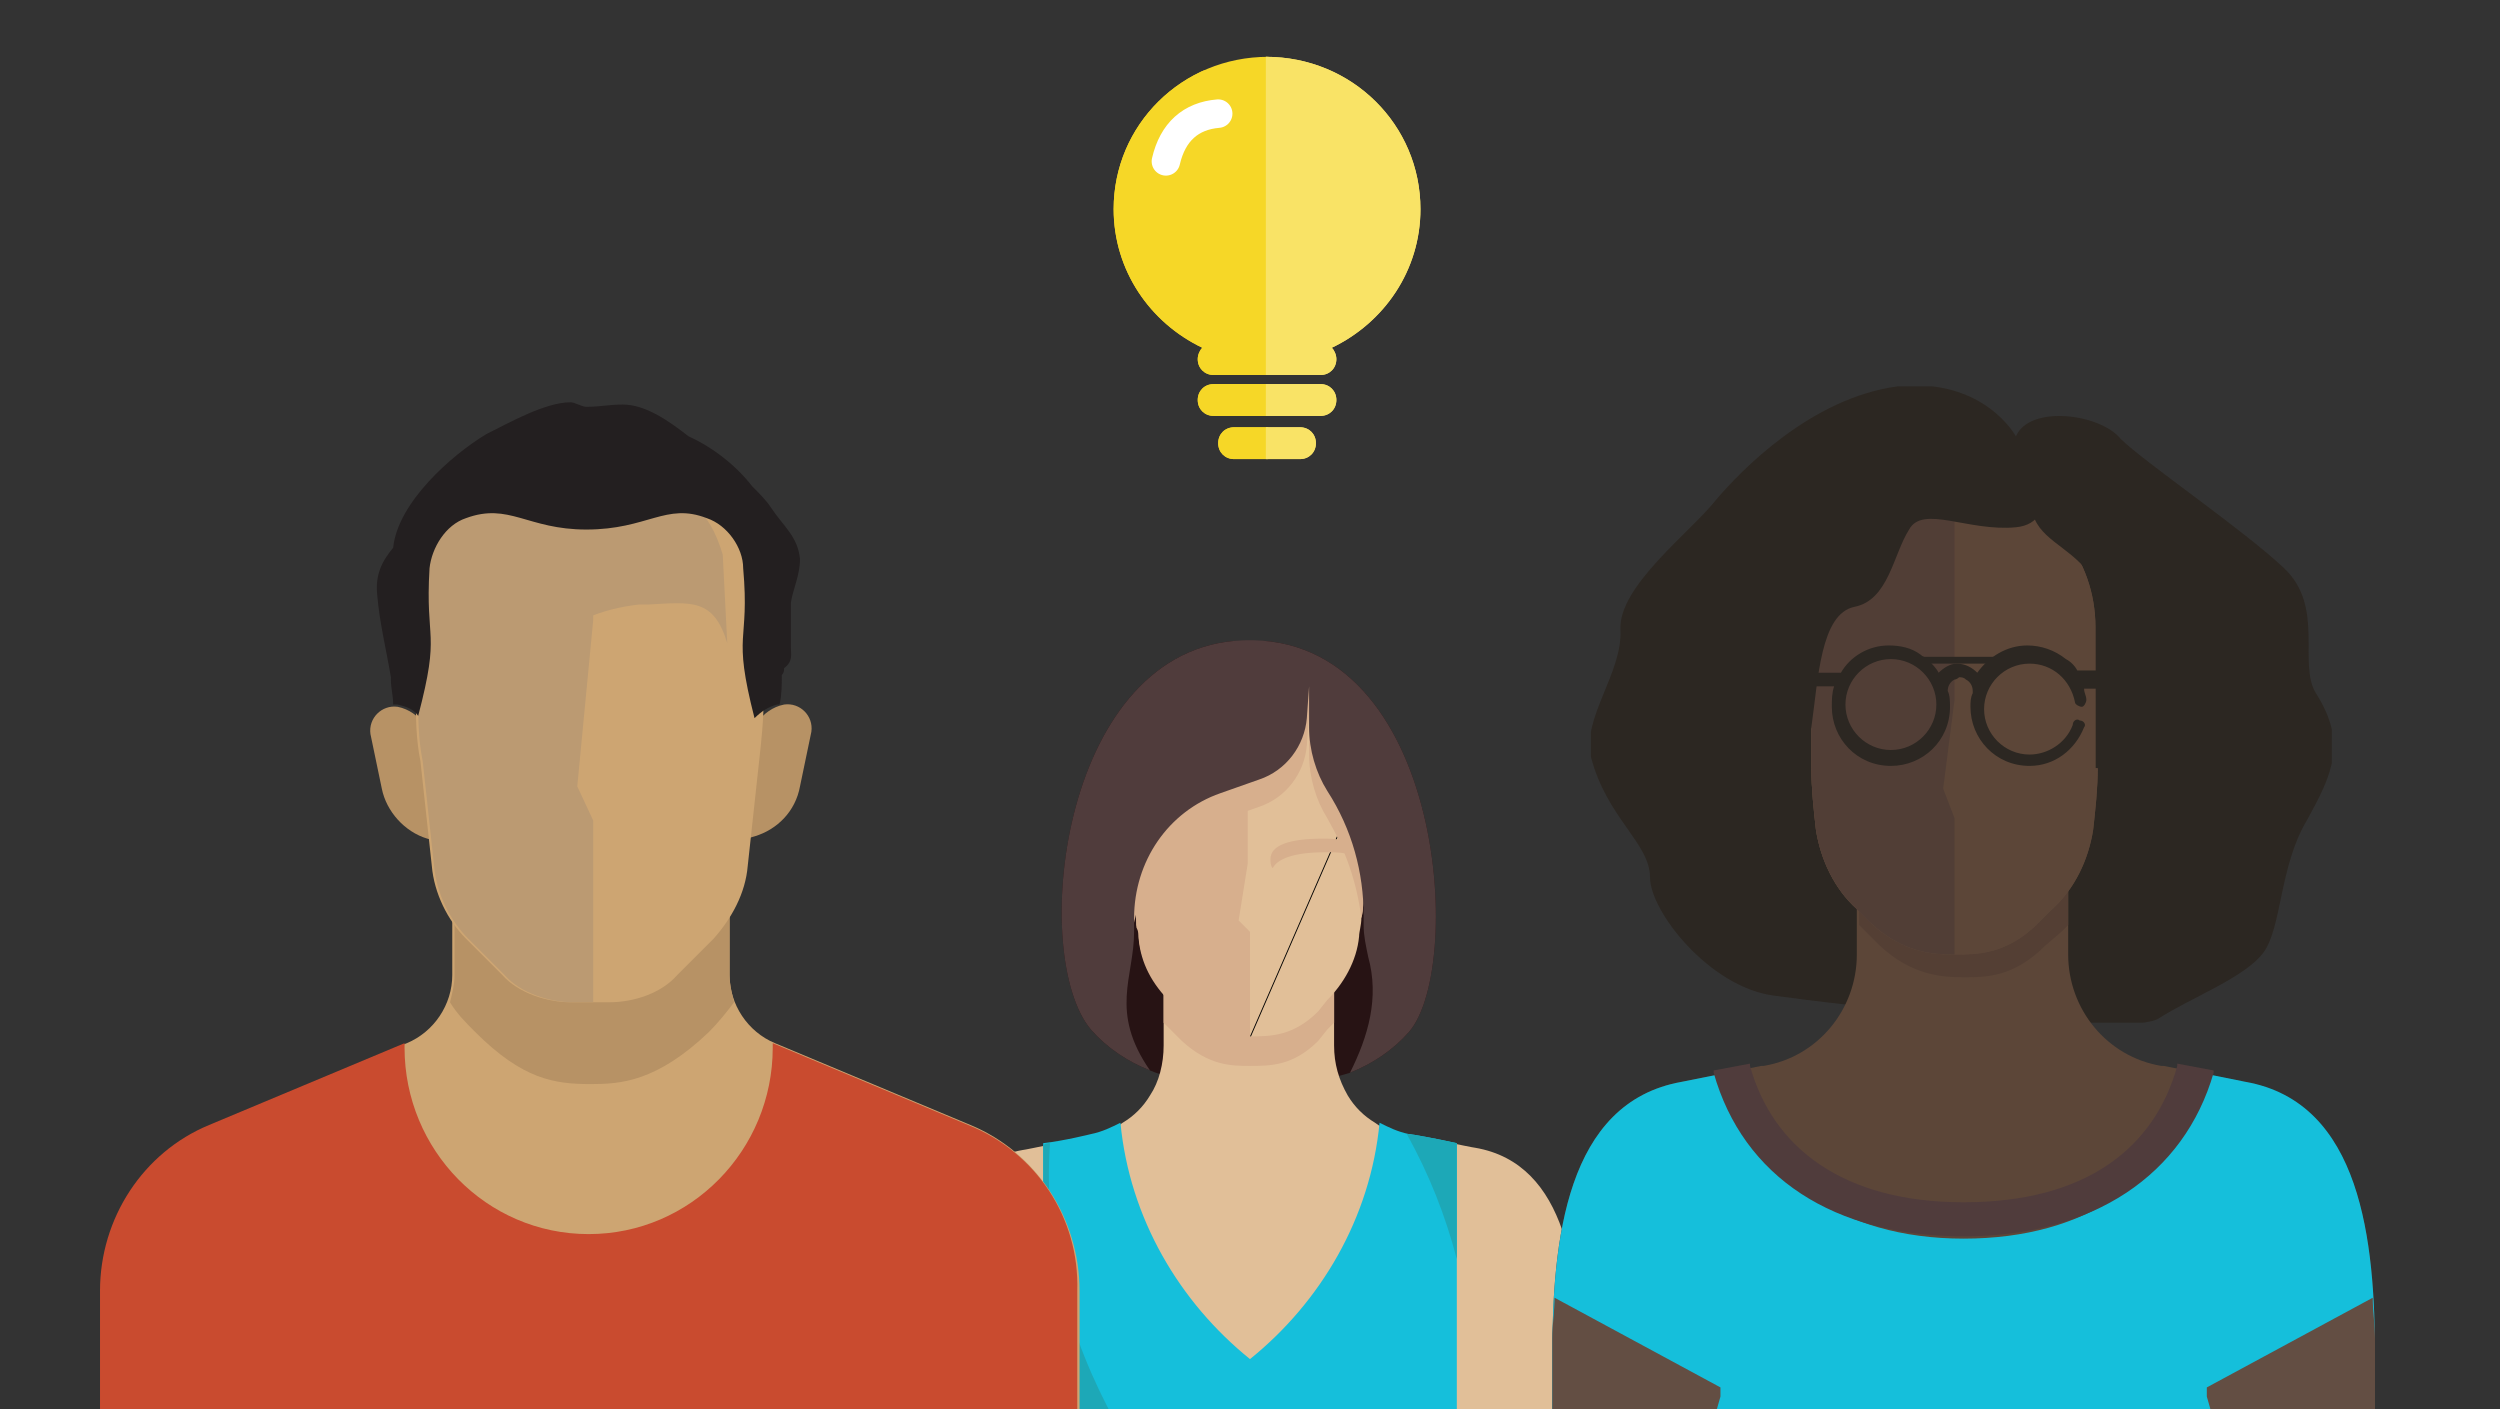<?xml version="1.0" encoding="utf-8"?>
<!-- Generator: Adobe Illustrator 22.1.0, SVG Export Plug-In . SVG Version: 6.00 Build 0)  -->
<svg version="1.1" id="Layer_1" xmlns="http://www.w3.org/2000/svg" xmlns:xlink="http://www.w3.org/1999/xlink" x="0px" y="0px"
	 viewBox="0 0 110 62" style="enable-background:new 0 0 110 62;" xml:space="preserve">
<rect x="0" y="0" width="110" height="62" fill="#333333" stroke="none"/>
<style type="text/css">
	.st0{clip-path:url(#SVGID_2_);fill:#F6D727;}
	.st1{clip-path:url(#SVGID_4_);fill:#F9E366;}
	.st2{fill:none;stroke:#FFFFFF;stroke-width:1.254;stroke-linecap:round;stroke-miterlimit:10;}
	.st3{clip-path:url(#SVGID_24_);}
	.st4{clip-path:url(#SVGID_30_);enable-background:new    ;}
	.st5{clip-path:url(#SVGID_31_);}
	.st6{clip-path:url(#SVGID_32_);}
	.st7{clip-path:url(#SVGID_33_);fill:#271314;}
	.st8{clip-path:url(#SVGID_34_);}
	.st9{clip-path:url(#SVGID_35_);enable-background:new    ;}
	.st10{clip-path:url(#SVGID_36_);}
	.st11{clip-path:url(#SVGID_37_);}
	.st12{clip-path:url(#SVGID_38_);fill:#E1BF98;}
	.st13{fill-rule:evenodd;clip-rule:evenodd;fill:#15BFDB;}
	.st14{fill-rule:evenodd;clip-rule:evenodd;fill:#1DA8B7;}
	.st15{clip-path:url(#SVGID_39_);}
	.st16{clip-path:url(#SVGID_40_);fill:#D7AF8D;}
	.st17{fill-rule:evenodd;clip-rule:evenodd;fill:#E1BF98;}
	.st18{fill-rule:evenodd;clip-rule:evenodd;fill:#D7AF8D;}
	.st19{clip-path:url(#SVGID_41_);}
	.st20{clip-path:url(#SVGID_42_);}
	.st21{clip-path:url(#SVGID_43_);fill:#E3CCA2;}
	.st22{clip-path:url(#SVGID_44_);}
	.st23{clip-path:url(#SVGID_45_);fill:#D7AF8D;}
	.st24{clip-path:url(#SVGID_46_);}
	.st25{clip-path:url(#SVGID_47_);fill:#D7AF8D;}
	.st26{clip-path:url(#SVGID_48_);}
	.st27{clip-path:url(#SVGID_49_);fill:#D7AF8D;}
	.st28{clip-path:url(#SVGID_50_);}
	.st29{clip-path:url(#SVGID_51_);enable-background:new    ;}
	.st30{fill:none;stroke:#B96D62;stroke-width:0.433;stroke-linecap:round;stroke-miterlimit:10;}
	.st31{clip-path:url(#SVGID_53_);}
	.st32{clip-path:url(#SVGID_54_);fill:#503C3C;}
	.st33{clip-path:url(#SVGID_55_);}
	.st34{clip-path:url(#SVGID_56_);enable-background:new    ;}
	.st35{clip-path:url(#SVGID_57_);}
	.st36{clip-path:url(#SVGID_58_);}
	.st37{clip-path:url(#SVGID_59_);fill:#CDA572;}
	.st38{fill-rule:evenodd;clip-rule:evenodd;fill:#C94B2F;}
	.st39{fill-rule:evenodd;clip-rule:evenodd;fill:none;}
	.st40{clip-path:url(#SVGID_60_);}
	.st41{clip-path:url(#SVGID_61_);fill:#B79265;}
	.st42{clip-path:url(#SVGID_62_);}
	.st43{clip-path:url(#SVGID_63_);fill:#B79265;}
	.st44{clip-path:url(#SVGID_64_);}
	.st45{clip-path:url(#SVGID_65_);fill:#B79265;}
	.st46{clip-path:url(#SVGID_66_);fill-rule:evenodd;clip-rule:evenodd;fill:#CDA572;}
	.st47{clip-path:url(#SVGID_66_);fill-rule:evenodd;clip-rule:evenodd;fill:#BB9A72;}
	.st48{fill:#FFFFFF;}
	.st49{clip-path:url(#SVGID_68_);}
	.st50{clip-path:url(#SVGID_69_);fill:#FFFFFF;}
	.st51{clip-path:url(#SVGID_72_);}
	.st52{clip-path:url(#SVGID_73_);}
	.st53{clip-path:url(#SVGID_75_);}
	.st54{fill:#BB9A72;}
	.st55{fill:#231F20;}
	.st56{clip-path:url(#SVGID_77_);}
	.st57{clip-path:url(#SVGID_79_);enable-background:new    ;}
	.st58{clip-path:url(#SVGID_81_);}
	.st59{clip-path:url(#SVGID_83_);}
	.st60{clip-path:url(#SVGID_86_);fill:#2C2722;}
	.st61{clip-path:url(#SVGID_90_);}
	.st62{clip-path:url(#SVGID_94_);enable-background:new    ;}
	.st63{clip-path:url(#SVGID_98_);}
	.st64{clip-path:url(#SVGID_102_);}
	.st65{clip-path:url(#SVGID_106_);fill:#5C4638;}
	.st66{clip-path:url(#SVGID_110_);}
	.st67{clip-path:url(#SVGID_112_);enable-background:new    ;}
	.st68{clip-path:url(#SVGID_116_);}
	.st69{clip-path:url(#SVGID_119_);}
	.st70{clip-path:url(#SVGID_122_);fill:#15BFDB;}
	.st71{clip-path:url(#SVGID_126_);}
	.st72{clip-path:url(#SVGID_130_);fill:#503C3C;}
	.st73{clip-path:url(#SVGID_132_);}
	.st74{clip-path:url(#SVGID_134_);fill:#543F34;}
	.st75{fill-rule:evenodd;clip-rule:evenodd;fill:#5C4638;}
	.st76{clip-path:url(#SVGID_136_);}
	.st77{clip-path:url(#SVGID_138_);enable-background:new    ;}
	.st78{clip-path:url(#SVGID_140_);}
	.st79{clip-path:url(#SVGID_142_);}
	.st80{clip-path:url(#SVGID_144_);fill:#634E43;}
	.st81{clip-path:url(#SVGID_146_);}
	.st82{clip-path:url(#SVGID_148_);enable-background:new    ;}
	.st83{clip-path:url(#SVGID_150_);}
	.st84{clip-path:url(#SVGID_152_);}
	.st85{clip-path:url(#SVGID_154_);fill:#634E43;}
	.st86{fill-rule:evenodd;clip-rule:evenodd;fill:#513E36;}
	.st87{clip-path:url(#SVGID_156_);}
	.st88{clip-path:url(#SVGID_159_);fill:#2C2722;}
	.st89{clip-path:url(#SVGID_161_);}
	.st90{clip-path:url(#SVGID_163_);fill:#2C2722;}
	.st91{fill:#2C2722;}
</style>
<g>
	<g>
		<defs>
			<path id="SVGID_1_" d="M55.8,18.8v1.4h-1.5c-0.4,0-0.7-0.3-0.7-0.7c0-0.4,0.3-0.7,0.7-0.7H55.8z M55.8,16.9v1.4h-2.4
				c-0.4,0-0.7-0.3-0.7-0.7c0-0.4,0.3-0.7,0.7-0.7H55.8z M55.8,2.5v14h-2.4c-0.4,0-0.7-0.3-0.7-0.7c0-0.2,0.1-0.4,0.2-0.5
				c-2.3-1.1-3.9-3.4-3.9-6.1C49,5.5,52,2.5,55.8,2.5C55.8,2.5,55.8,2.5,55.8,2.5z"/>
		</defs>
		<use xlink:href="#SVGID_1_"  style="overflow:visible;fill-rule:evenodd;clip-rule:evenodd;fill:#F6D727;"/>
		<clipPath id="SVGID_2_">
			<use xlink:href="#SVGID_1_"  style="overflow:visible;"/>
		</clipPath>
		<rect x="48.6" y="3.1" class="st0" width="7.6" height="18.5"/>
	</g>
	<g>
		<defs>
			<path id="SVGID_3_" d="M55.7,18.8v1.4h1.5c0.4,0,0.7-0.3,0.7-0.7c0-0.4-0.3-0.7-0.7-0.7H55.7z M55.7,16.9v1.4h2.4
				c0.4,0,0.7-0.3,0.7-0.7c0-0.4-0.3-0.7-0.7-0.7H55.7z M55.7,2.5v14h2.4c0.4,0,0.7-0.3,0.7-0.7c0-0.2-0.1-0.4-0.2-0.5
				c2.3-1.1,3.9-3.4,3.9-6.1C62.5,5.5,59.5,2.5,55.7,2.5C55.7,2.5,55.7,2.5,55.7,2.5z"/>
		</defs>
		<use xlink:href="#SVGID_3_"  style="overflow:visible;fill-rule:evenodd;clip-rule:evenodd;fill:#F9E366;"/>
		<clipPath id="SVGID_4_">
			<use xlink:href="#SVGID_3_"  style="overflow:visible;"/>
		</clipPath>
		<rect x="55.3" y="2.1" class="st1" width="7.6" height="18.5"/>
	</g>
	<path class="st2" d="M51.3,7.1c0.3-1.3,1.1-2,2.3-2.1"/>
</g>
<g>
	<g>
		<defs>
			<rect id="SVGID_85_" x="46.7" y="28.2" width="16.5" height="19.3"/>
		</defs>
		<clipPath id="SVGID_24_">
			<use xlink:href="#SVGID_85_"  style="overflow:visible;"/>
		</clipPath>
		<g class="st3">
			<defs>
				<rect id="SVGID_87_" x="40.5" y="27.5" width="29.5" height="35.1"/>
			</defs>
			<clipPath id="SVGID_30_">
				<use xlink:href="#SVGID_87_"  style="overflow:visible;"/>
			</clipPath>
			<g class="st4">
				<g>
					<defs>
						<rect id="SVGID_89_" x="44.7" y="26.8" width="20.4" height="21.1"/>
					</defs>
					<clipPath id="SVGID_31_">
						<use xlink:href="#SVGID_89_"  style="overflow:visible;"/>
					</clipPath>
					<g class="st5">
						<defs>
							<path id="SVGID_91_" d="M62,45.4c-0.7,0.8-1.6,1.4-2.6,1.8v0c-0.6,0.2-1.2,0.3-1.9,0.3h-4.8c-0.7,0-1.4-0.1-2.1-0.4
								c-1-0.4-1.9-1-2.6-1.8c-2.7-3.2-1.4-16.4,6.3-17.1C63.5,27.4,64.5,42.5,62,45.4"/>
						</defs>
						<clipPath id="SVGID_32_">
							<use xlink:href="#SVGID_91_"  style="overflow:visible;"/>
						</clipPath>
						<g class="st6">
							<defs>
								<rect id="SVGID_93_" x="46.1" y="28.2" width="17.5" height="19.7"/>
							</defs>
							<clipPath id="SVGID_33_">
								<use xlink:href="#SVGID_93_"  style="overflow:visible;"/>
							</clipPath>
							<rect x="43.2" y="24.7" class="st7" width="23.5" height="26.3"/>
						</g>
					</g>
				</g>
			</g>
		</g>
	</g>
	<g>
		<defs>
			<rect id="SVGID_95_" x="40.5" y="42.2" width="29" height="20.3"/>
		</defs>
		<clipPath id="SVGID_34_">
			<use xlink:href="#SVGID_95_"  style="overflow:visible;"/>
		</clipPath>
		<g class="st8">
			<defs>
				<rect id="SVGID_97_" x="40.5" y="27.5" width="29.5" height="35.1"/>
			</defs>
			<clipPath id="SVGID_35_">
				<use xlink:href="#SVGID_97_"  style="overflow:visible;"/>
			</clipPath>
			<g class="st9">
				<g>
					<defs>
						<rect id="SVGID_99_" x="40.5" y="41.6" width="29.5" height="21.1"/>
					</defs>
					<clipPath id="SVGID_36_">
						<use xlink:href="#SVGID_99_"  style="overflow:visible;"/>
					</clipPath>
					<g class="st10">
						<defs>
							<path id="SVGID_101_" d="M69.5,60.3v2.2h-29v-2.2c0-4.1,0.5-9,4.5-9.7c0.1,0,2.9-0.6,3-0.6c0.5-0.1,1-0.3,1.4-0.6
								c0.5-0.3,0.9-0.7,1.2-1.2c0.4-0.6,0.6-1.4,0.6-2.2v-3.8h7.5V46c0,0.8,0.2,1.5,0.6,2.2c0.3,0.5,0.7,0.9,1.2,1.2
								c0.4,0.3,0.9,0.5,1.4,0.5c0.1,0,2.9,0.6,3,0.6C69,51.2,69.5,56.2,69.5,60.3"/>
						</defs>
						<clipPath id="SVGID_37_">
							<use xlink:href="#SVGID_101_"  style="overflow:visible;"/>
						</clipPath>
						<g class="st11">
							<defs>
								<rect id="SVGID_103_" x="40.5" y="41.6" width="29.5" height="21.1"/>
							</defs>
							<clipPath id="SVGID_38_">
								<use xlink:href="#SVGID_103_"  style="overflow:visible;"/>
							</clipPath>
							<rect x="37" y="38.7" class="st12" width="36" height="27.4"/>
						</g>
					</g>
				</g>
			</g>
		</g>
	</g>
	<path id="SVGID_157_" class="st13" d="M48,49.9c0,0-1.2,0.3-2.1,0.4v12.2h18.2V50.3c-0.9-0.2-2-0.4-2.1-0.4
		c-0.5-0.1-0.9-0.3-1.3-0.5c-0.4,4.2-2.6,7.9-5.7,10.4c-3.1-2.5-5.3-6.2-5.7-10.4C48.9,49.6,48.5,49.8,48,49.9"/>
	<path class="st14" d="M46.2,50.3c-0.1,0-0.2,0-0.3,0.1v12.2h3.2C47,58.8,45.9,54.7,46.2,50.3z"/>
	<path class="st14" d="M64.1,55.4v-5.1c-0.9-0.2-2-0.4-2.1-0.4c0,0-0.1,0-0.1,0C62.9,51.7,63.6,53.5,64.1,55.4z"/>
	<g>
		<defs>
			<path id="SVGID_105_" d="M58.7,42.2V45c-0.1,0.1-0.2,0.2-0.3,0.3L58,45.8c-1.1,1.1-2.1,1.1-3,1.1c-0.8,0-1.8,0-3-1.1l-0.5-0.5
				c-0.1-0.1-0.2-0.2-0.3-0.3v-2.9H58.7z"/>
		</defs>
		<clipPath id="SVGID_39_">
			<use xlink:href="#SVGID_105_"  style="overflow:visible;"/>
		</clipPath>
		<g class="st15">
			<defs>
				<rect id="SVGID_107_" x="40.5" y="27.5" width="29.5" height="35.1"/>
			</defs>
			<clipPath id="SVGID_40_">
				<use xlink:href="#SVGID_107_"  style="overflow:visible;"/>
			</clipPath>
			<rect x="47.8" y="38.7" class="st16" width="14.5" height="11.8"/>
		</g>
	</g>
	<path id="SVGID_109_" class="st17" d="M60,34.1v5c0,0.4,0,0.9-0.1,1.3v0c0,0.3-0.1,0.6-0.1,0.8c-0.1,1.1-0.7,2.1-1.4,2.8L58,44.5
		c-1.1,1.1-2.1,1.1-3,1.1s-1.8,0-3-1.1l-0.5-0.5c-0.8-0.8-1.3-1.7-1.4-2.8c0-0.2,0-0.3-0.1-0.5c0-0.5-0.1-1.1-0.1-1.6v-5
		c0-1.2,0.4-2.3,1.1-3.2v0c0.2-0.2,0.3-0.4,0.5-0.5h0c0.8-0.5,1.7-0.8,2.7-0.9c1.6-0.2,3,0.2,4.1,0.9c0,0,0,0,0,0
		c0.2,0.2,0.3,0.3,0.5,0.5c0,0,0,0,0,0C59.6,31.8,60,32.9,60,34.1"/>
	<path id="SVGID_29_" class="st18" d="M55,45.7c-0.8,0-1.8,0-3-1.1l-0.5-0.5c-0.8-0.8-1.3-1.7-1.4-2.8c0-0.2,0-0.3-0.1-0.5
		c0-0.5-0.1-1.1-0.1-1.6v-5c0-1.2,0.4-2.3,1.1-3.2v0c0.2-0.2,0.3-0.4,0.5-0.5h0c0.8-0.5,1.7-0.8,2.7-0.9c0.3,0,0.5,0,0.7,0l0,8.4
		l-0.4,2.5L55,41L55,45.7z"/>
	<g>
		<defs>
			<path id="SVGID_27_" d="M55,45.7c-0.8,0-1.8,0-3-1.1l-0.5-0.5c-0.8-0.8-1.3-1.7-1.4-2.8c0-0.2,0-0.3-0.1-0.5
				c0-0.5-0.1-1.1-0.1-1.6v-5c0-1.2,0.4-2.3,1.1-3.2v0c0.2-0.2,0.3-0.4,0.5-0.5h0c0.8-0.5,1.7-0.8,2.7-0.9c1.6-0.2,3,0.2,4.1,0.9
				c0,0,0,0,0,0c0.2,0.2,0.3,0.3,0.5,0.5c0,0,0,0,0,0c0.7,0.9,1.2,2,1.2,3.2"/>
		</defs>
		<defs>
			<path id="SVGID_26_" d="M60,34.1v5c0,0.4,0,0.9-0.1,1.3v0c0,0.3-0.1,0.6-0.1,0.8c-0.1,1.1-0.7,2.1-1.4,2.8L58,44.5
				c-1.1,1.1-2.1,1.1-3,1.1"/>
		</defs>
		<clipPath id="SVGID_41_">
			<use xlink:href="#SVGID_27_"  style="overflow:visible;"/>
		</clipPath>
		<clipPath id="SVGID_42_" class="st19">
			<use xlink:href="#SVGID_26_"  style="overflow:visible;"/>
		</clipPath>
		<g class="st20">
			<defs>
				<rect id="SVGID_28_" x="40.5" y="27.5" width="29.5" height="35.1"/>
			</defs>
			<clipPath id="SVGID_43_">
				<use xlink:href="#SVGID_28_"  style="overflow:visible;"/>
			</clipPath>
			<rect x="46.4" y="26" class="st21" width="17.1" height="23.2"/>
		</g>
	</g>
	<g>
		<defs>
			<path id="SVGID_113_" d="M60,34.1v5c0,0.4,0,0.9-0.1,1.3c-0.2-1.6-0.7-3-1.5-4.4c-0.5-0.8-0.8-1.8-0.8-2.8v-1.8l-0.1,1.4
				c-0.1,1.2-0.9,2.3-2.1,2.7l-1.7,0.6c-2,0.7-3.4,2.5-3.8,4.5c0-0.5-0.1-1.1-0.1-1.6v-5c0-1.2,0.4-2.3,1.1-3.2v0
				c0.2-0.2,0.3-0.4,0.5-0.5h0c0.8-0.5,1.7-0.8,2.7-0.9c1.6-0.2,3,0.2,4.1,0.9c0,0,0,0,0,0c0.2,0.2,0.3,0.3,0.5,0.5c0,0,0,0,0,0
				C59.6,31.8,60,32.9,60,34.1"/>
		</defs>
		<clipPath id="SVGID_44_">
			<use xlink:href="#SVGID_113_"  style="overflow:visible;"/>
		</clipPath>
		<g class="st22">
			<defs>
				<rect id="SVGID_115_" x="40.5" y="27.5" width="29.5" height="35.1"/>
			</defs>
			<clipPath id="SVGID_45_">
				<use xlink:href="#SVGID_115_"  style="overflow:visible;"/>
			</clipPath>
			<rect x="46.4" y="26" class="st23" width="17.1" height="18.2"/>
		</g>
	</g>
	<g>
		<defs>
			<path id="SVGID_117_" d="M59.6,37.3c-0.2-0.3-0.6-0.4-1.3-0.4l-0.1,0c-1.5,0-2.3,0.3-2.3,0.9c0,0.1,0,0.3,0.1,0.4
				c0.2-0.4,0.9-0.7,2.3-0.7h0.2c0.7,0,1.1,0.1,1.3,0.4c0.1,0.1,0.1,0.2,0.2,0.4l0,0C59.8,37.8,59.8,37.5,59.6,37.3"/>
		</defs>
		<clipPath id="SVGID_46_">
			<use xlink:href="#SVGID_117_"  style="overflow:visible;"/>
		</clipPath>
		<g class="st24">
			<defs>
				<rect id="SVGID_25_" x="40.5" y="27.5" width="29.5" height="35.1"/>
			</defs>
			<clipPath id="SVGID_47_">
				<use xlink:href="#SVGID_25_"  style="overflow:visible;"/>
			</clipPath>
			<rect x="52.3" y="33.4" class="st25" width="11" height="8.4"/>
		</g>
	</g>
	<g>
		<defs>
			<path id="SVGID_121_" d="M51.8,36.9l-0.1,0c-0.7,0-1.1,0.1-1.3,0.4c-0.2,0.2-0.2,0.6-0.2,1.1c0-0.2,0.1-0.4,0.2-0.5
				c0.2-0.3,0.6-0.4,1.3-0.4l0.1,0c1.3,0,2.1,0.2,2.3,0.7c0-0.1,0-0.3,0-0.4C54.2,37.2,53.4,36.9,51.8,36.9"/>
		</defs>
		<clipPath id="SVGID_48_">
			<use xlink:href="#SVGID_121_"  style="overflow:visible;"/>
		</clipPath>
		<g class="st26">
			<defs>
				<rect id="SVGID_123_" x="40.5" y="27.5" width="29.5" height="35.1"/>
			</defs>
			<clipPath id="SVGID_49_">
				<use xlink:href="#SVGID_123_"  style="overflow:visible;"/>
			</clipPath>
			<rect x="46.7" y="33.4" class="st27" width="11" height="8.5"/>
		</g>
	</g>
	<g>
		<defs>
			<polygon id="SVGID_125_" points="40.5,55.3 40.5,62.5 69.5,62.5 69.5,55.3 69.5,48.1 40.5,48.1 			"/>
		</defs>
		<clipPath id="SVGID_50_">
			<use xlink:href="#SVGID_125_"  style="overflow:visible;"/>
		</clipPath>
		<g class="st28">
			<defs>
				<rect id="SVGID_127_" x="40.5" y="27.5" width="29.5" height="35.1"/>
			</defs>
			<clipPath id="SVGID_51_">
				<use xlink:href="#SVGID_127_"  style="overflow:visible;"/>
			</clipPath>
			<g class="st29">
				<g>
					<defs>
						<rect id="SVGID_129_" x="40.5" y="47.9" width="29.5" height="14.7"/>
					</defs>
					<clipPath id="SVGID_52_">
						<use xlink:href="#SVGID_129_"  style="overflow:visible;"/>
					</clipPath>
				</g>
			</g>
		</g>
	</g>
	<g>
		<g>
			<g>
			</g>
			<path class="st30" d="M53.6,37.1"/>
		</g>
		<g>
			<path class="st30" d="M56.4,37.1"/>
		</g>
	</g>
	<g>
		<defs>
			<path id="SVGID_165_" d="M62,45.4c-0.7,0.8-1.6,1.4-2.6,1.8c0.8-1.6,1.3-3.3,0.8-5.1c-0.1-0.5-0.2-0.9-0.2-1.4v-0.4
				c0-1.9-0.5-3.8-1.6-5.5c-0.5-0.8-0.8-1.8-0.8-2.8v-1.8l-0.1,1.4c-0.1,1.2-0.9,2.3-2.1,2.7l-1.7,0.6c-2.3,0.8-3.8,3-3.8,5.5v0.6
				c0,2-1.1,3.5,0.7,6.1c-1-0.4-1.9-1-2.6-1.8c-2.7-3.2-1.4-16.4,6.3-17.1C63.5,27.4,64.5,42.5,62,45.4"/>
		</defs>
		<clipPath id="SVGID_53_">
			<use xlink:href="#SVGID_165_"  style="overflow:visible;"/>
		</clipPath>
		<g class="st31">
			<defs>
				<rect id="SVGID_167_" x="40.5" y="27.5" width="29.5" height="35.1"/>
			</defs>
			<clipPath id="SVGID_54_">
				<use xlink:href="#SVGID_167_"  style="overflow:visible;"/>
			</clipPath>
			<rect x="43.2" y="24.7" class="st32" width="23.5" height="26"/>
		</g>
	</g>
</g>
<g>
	<g>
		<g>
			<g>
				<g>
					<defs>
						<rect id="SVGID_19_" x="4.6" y="38.5" width="42.9" height="24.3"/>
					</defs>
					<clipPath id="SVGID_55_">
						<use xlink:href="#SVGID_19_"  style="overflow:visible;"/>
					</clipPath>
					<g class="st33">
						<defs>
							<rect id="SVGID_20_" x="4.6" y="17.5" width="43.7" height="45.9"/>
						</defs>
						<clipPath id="SVGID_56_">
							<use xlink:href="#SVGID_20_"  style="overflow:visible;"/>
						</clipPath>
						<g class="st34">
							<g>
								<defs>
									<rect id="SVGID_21_" x="4.6" y="37.7" width="43.7" height="25.7"/>
								</defs>
								<clipPath id="SVGID_57_">
									<use xlink:href="#SVGID_21_"  style="overflow:visible;"/>
								</clipPath>
								<g class="st35">
									<defs>
										<path id="SVGID_22_" d="M47.5,62.8v-6c0-3.2-1.9-6.1-4.8-7.3l-8.6-3.6c-1.2-0.5-2-1.7-2-3v-4.3H19.9v4.3
											c0,1.3-0.8,2.5-2,3l-8.6,3.6c-2.9,1.2-4.8,4.1-4.8,7.3v6H47.5z"/>
									</defs>
									<clipPath id="SVGID_58_">
										<use xlink:href="#SVGID_22_"  style="overflow:visible;"/>
									</clipPath>
									<g class="st36">
										<defs>
											<rect id="SVGID_23_" x="4.6" y="37.7" width="43.7" height="25.7"/>
										</defs>
										<clipPath id="SVGID_59_">
											<use xlink:href="#SVGID_23_"  style="overflow:visible;"/>
										</clipPath>
										<rect x="0" y="33.9" class="st37" width="52" height="33.5"/>
									</g>
								</g>
							</g>
						</g>
					</g>
				</g>
				<path id="SVGID_18_" class="st38" d="M42.6,49.5l-8.6-3.6v0.2c0,4.5-3.6,8.2-8.1,8.2c-4.5,0-8.1-3.7-8.1-8.2v-0.2l-8.6,3.6
					c-2.9,1.2-4.8,4.1-4.8,7.3v6h43v-6C47.5,53.6,45.6,50.7,42.6,49.5"/>
				<g>
					<path class="st39" d="M42.7,49.4l-8.6-3.6V46c0,0,0,0.1,0,0.1c5,2.2,10.8,4.1,12.2,9.9c0.5,2,0.8,4.3,0.9,6.8h0.3v-6
						C47.5,53.6,45.6,50.7,42.7,49.4z"/>
					<path class="st39" d="M15.5,62.8c-0.4-1.2-0.7-2.5-1-3.7c-0.1-0.2-0.2-0.5-0.4-0.7c0,1.5,0,3,0,4.4H15.5z"/>
				</g>
				<g>
					<defs>
						<path id="SVGID_16_" d="M26,47.7c1.3,0,2.9-0.1,5.2-2.3c0.4-0.4,0.8-0.9,1.1-1.3c-0.1-0.4-0.2-0.8-0.2-1.2v-2.7
							c-0.4,0.8-1,1.3-1.5,1.6l0-0.1c-0.1-0.5-0.4-1-0.7-1.5c-0.2-0.3-0.6-0.5-1-0.5H26h-2.8c-0.4,0-0.8,0.2-1,0.5
							c-0.3,0.5-0.5,1-0.7,1.5l0,0.1c-0.5-0.3-1.1-0.8-1.5-1.6v2.7c0,0.4-0.1,0.8-0.2,1.2c0.3,0.5,0.7,0.9,1.1,1.3
							C23,47.5,24.4,47.7,26,47.7"/>
					</defs>
					<clipPath id="SVGID_60_">
						<use xlink:href="#SVGID_16_"  style="overflow:visible;"/>
					</clipPath>
					<g class="st40">
						<defs>
							<rect id="SVGID_17_" x="4.6" y="17.5" width="43.7" height="45.9"/>
						</defs>
						<clipPath id="SVGID_61_">
							<use xlink:href="#SVGID_17_"  style="overflow:visible;"/>
						</clipPath>
						<rect x="15.1" y="35" class="st41" width="21.7" height="17.3"/>
					</g>
				</g>
				<g>
					<defs>
						<path id="SVGID_14_" d="M19.1,32.5l-0.4-0.6c-0.3-0.4-0.7-0.7-1.2-0.8c-0.7-0.1-1.3,0.5-1.2,1.2l0.5,2.4c0.2,1,1,1.9,2,2.2
							l0.7,0.2L19.1,32.5z"/>
					</defs>
					<clipPath id="SVGID_62_">
						<use xlink:href="#SVGID_14_"  style="overflow:visible;"/>
					</clipPath>
					<g class="st42">
						<defs>
							<rect id="SVGID_15_" x="4.6" y="17.5" width="43.7" height="45.9"/>
						</defs>
						<clipPath id="SVGID_63_">
							<use xlink:href="#SVGID_15_"  style="overflow:visible;"/>
						</clipPath>
						<rect x="11.8" y="26.4" class="st43" width="12.3" height="15.2"/>
					</g>
				</g>
				<g>
					<defs>
						<path id="SVGID_12_" d="M32.5,37l0.7-0.2c1-0.3,1.8-1.1,2-2.2l0.5-2.4c0.1-0.7-0.5-1.3-1.2-1.2c-0.5,0.1-0.9,0.4-1.2,0.8
							l-0.4,0.6L32.5,37z"/>
					</defs>
					<clipPath id="SVGID_64_">
						<use xlink:href="#SVGID_12_"  style="overflow:visible;"/>
					</clipPath>
					<g class="st44">
						<defs>
							<rect id="SVGID_13_" x="4.6" y="17.5" width="43.7" height="45.9"/>
						</defs>
						<clipPath id="SVGID_65_">
							<use xlink:href="#SVGID_13_"  style="overflow:visible;"/>
						</clipPath>
						<rect x="27.9" y="26.4" class="st45" width="12.3" height="15.2"/>
					</g>
				</g>
				<g>
					<g>
						<defs>
							<rect id="SVGID_11_" x="4.6" y="17.5" width="43.7" height="45.9"/>
						</defs>
						<clipPath id="SVGID_66_">
							<use xlink:href="#SVGID_11_"  style="overflow:visible;"/>
						</clipPath>
						<path class="st46" d="M26.8,44.1c1.1,0,2.3-0.4,3-1.2l1.6-1.6c0.8-0.9,1.4-2,1.5-3.2l0.5-4.6c0.1-0.9,0.2-1.8,0.2-2.8v-4.7
							c0-3.9-3.1-7-7-7h-1.3c-3.8,0-7,3.1-7,7v4.7c0,0.9,0,1.8,0.2,2.8l0.5,4.6c0.1,1.2,0.7,2.4,1.5,3.2l1.6,1.6
							c0.7,0.8,2,1.2,3,1.2H26.8z"/>
						<path class="st47" d="M26.1,19h-0.7c-3.8,0-7,3.1-7,7v4.7c0,0.9,0,1.8,0.2,2.8l0.5,4.6c0.1,1.2,0.7,2.4,1.5,3.2l1.6,1.6
							c0.7,0.8,2,1.2,3,1.2h0.9l0-8l-0.7-1.5l0.7-7.3L26.1,19z"/>
					</g>
				</g>
				<g>
					<defs>
						<rect id="SVGID_10_" x="17.1" y="18.4" width="17.8" height="13.2"/>
					</defs>
					<clipPath id="SVGID_67_">
						<use xlink:href="#SVGID_10_"  style="overflow:visible;"/>
					</clipPath>
				</g>
			</g>
			<g>
				<g>
					<g>
						<g>
							<g>
								<path d="M29.4,30.5"/>
								<path class="st48" d="M30.1,29.9"/>
							</g>
						</g>
					</g>
				</g>
			</g>
			<g>
				<defs>
					<path id="SVGID_9_" d="M22.6,38.3C22.6,38.3,22.6,38.3,22.6,38.3"/>
				</defs>
				<defs>
					<path id="SVGID_8_" d="M29.6,38.3C29.6,38.3,29.6,38.3,29.6,38.3"/>
				</defs>
				<use xlink:href="#SVGID_9_"  style="overflow:visible;fill:#A01D21;"/>
				<use xlink:href="#SVGID_8_"  style="overflow:visible;fill:#A01D21;"/>
				<clipPath id="SVGID_68_">
					<use xlink:href="#SVGID_9_"  style="overflow:visible;"/>
				</clipPath>
				<clipPath id="SVGID_69_" class="st49">
					<use xlink:href="#SVGID_8_"  style="overflow:visible;"/>
				</clipPath>
				<path class="st50" d="M29.3,38.8C28.4,39,26.4,39,26.4,39c-0.2,0-0.4,0-0.6,0c0,0-2.4,0-3-0.3c-0.1,0-0.2-0.5-0.2-0.5h6.9
					C29.5,38.3,29.5,38.8,29.3,38.8z"/>
			</g>
		</g>
	</g>
	<g>
		<defs>
			<path id="SVGID_70_" d="M31.8,24.4"/>
		</defs>
		<defs>
			<path id="SVGID_71_" d="M31.8,24.4c-0.6-2-1.6-2.8-3.5-2.8l-0.4,0c-3.9,0.4-5.8,2.9-5.6,7.4c0.1,1.1,0.2,2.3,0.3,3.4
				c0.3-3.5,2.1-5.4,5.5-5.8l0.4,0c1.9-0.1,2.9-0.3,3.5,1.7"/>
		</defs>
		<use xlink:href="#SVGID_70_"  style="overflow:visible;fill-rule:evenodd;clip-rule:evenodd;fill:#BB9A72;"/>
		<use xlink:href="#SVGID_71_"  style="overflow:visible;fill-rule:evenodd;clip-rule:evenodd;fill:#BB9A72;"/>
		<clipPath id="SVGID_72_">
			<use xlink:href="#SVGID_70_"  style="overflow:visible;"/>
		</clipPath>
		<clipPath id="SVGID_73_" class="st51">
			<use xlink:href="#SVGID_71_"  style="overflow:visible;"/>
		</clipPath>
		<g class="st52">
			<defs>
				
					<rect id="SVGID_74_" x="-14" y="-54" transform="matrix(0.999 -4.625692e-02 4.625692e-02 0.999 -4.034 1.18)" width="75" height="283.4"/>
			</defs>
			<use xlink:href="#SVGID_74_"  style="overflow:visible;fill:#BB9A72;"/>
			<clipPath id="SVGID_75_">
				<use xlink:href="#SVGID_74_"  style="overflow:visible;"/>
			</clipPath>
			<g class="st53">
				
					<rect x="13.3" y="-6.7" transform="matrix(0.999 -4.625692e-02 4.625692e-02 0.999 -1.224 1.292)" class="st54" width="28" height="67.5"/>
			</g>
		</g>
	</g>
	<path class="st55" d="M34.8,28.5c0-0.7,0-1.4,0-2c0.1-0.6,0.4-1.2,0.4-1.9c-0.1-1-0.7-1.4-1.3-2.3c-0.2-0.3-0.5-0.6-0.8-0.9
		c-0.7-0.9-1.7-1.7-2.8-2.2c-0.9-0.7-1.9-1.4-2.9-1.4c-0.6,0-1,0.1-1.6,0.1c-0.2,0-0.5-0.2-0.7-0.2c-1.1,0-2.7,0.9-3.7,1.4
		c-1.5,0.9-3.9,3-4.1,5c-0.5,0.6-0.8,1.2-0.7,2.1c0.1,1.2,0.4,2.4,0.6,3.6c0,0,0,0.1,0,0.1c0,0.4,0.1,0.7,0.1,1.1c0.1,0,0.1,0,0.2,0
		c0.4,0.1,0.7,0.2,0.9,0.5c1-3.8,0.3-3.2,0.5-6.5c0.1-0.9,0.7-1.9,1.6-2.2c1.9-0.7,2.7,0.5,5.3,0.5c2.7,0,3.5-1.2,5.3-0.5
		c0.9,0.3,1.6,1.3,1.6,2.2c0.3,3.4-0.5,2.7,0.5,6.6h0c0.3-0.3,0.6-0.5,1-0.6c0,0,0.1,0,0.1,0c0.1-0.4,0.1-0.9,0.1-1.3
		c0.1-0.1,0.1-0.2,0.1-0.3C34.9,29.1,34.8,28.8,34.8,28.5z"/>
</g>
<g>
	<g>
		<g>
			<defs>
				<rect id="SVGID_76_" x="70" y="17" width="32.6" height="28"/>
			</defs>
			<clipPath id="SVGID_77_">
				<use xlink:href="#SVGID_76_"  style="overflow:visible;"/>
			</clipPath>
			<g class="st56">
				<defs>
					<rect id="SVGID_78_" x="68.3" y="17" width="36.8" height="46.4"/>
				</defs>
				<clipPath id="SVGID_79_">
					<use xlink:href="#SVGID_78_"  style="overflow:visible;"/>
				</clipPath>
				<g class="st57">
					<g>
						<defs>
							<rect id="SVGID_80_" x="69.2" y="16.1" width="34.2" height="29.8"/>
						</defs>
						<clipPath id="SVGID_81_">
							<use xlink:href="#SVGID_80_"  style="overflow:visible;"/>
						</clipPath>
						<g class="st58">
							<defs>
								<path id="SVGID_82_" d="M72.6,38.6c0,1.5,2.6,4.8,5.4,5.2c2.8,0.4,15.7,1.9,17,1c1.4-0.9,3.8-1.8,4.6-2.9
									c0.8-1.1,0.7-3.8,1.9-5.8c1.1-2,1.8-3.4,0.4-5.6c-0.8-1.3,0.4-3.8-1.4-5.5c-1.8-1.7-6.2-4.7-7.2-5.7c-0.9-1.1-4-1.5-4.6-0.1
									c0,0-1.4-2.6-5.2-2.2c-3.8,0.5-6.9,3.7-8,5c-1.1,1.4-4.3,3.8-4.2,5.7c0.1,1.9-1.7,3.9-1.3,5.6C70.7,36,72.6,37.1,72.6,38.6"
									/>
							</defs>
							<clipPath id="SVGID_83_">
								<use xlink:href="#SVGID_82_"  style="overflow:visible;"/>
							</clipPath>
							<g class="st59">
								<defs>
									<rect id="SVGID_84_" x="69.2" y="17" width="34.2" height="28.9"/>
								</defs>
								<clipPath id="SVGID_86_">
									<use xlink:href="#SVGID_84_"  style="overflow:visible;"/>
								</clipPath>
								<rect x="65.7" y="12.6" class="st60" width="41.4" height="36.8"/>
							</g>
						</g>
					</g>
				</g>
			</g>
		</g>
		<g>
			<defs>
				<rect id="SVGID_88_" x="68.3" y="37.1" width="36.2" height="25.4"/>
			</defs>
			<clipPath id="SVGID_90_">
				<use xlink:href="#SVGID_88_"  style="overflow:visible;"/>
			</clipPath>
			<g class="st61">
				<defs>
					<rect id="SVGID_92_" x="68.3" y="17" width="36.8" height="46.4"/>
				</defs>
				<clipPath id="SVGID_94_">
					<use xlink:href="#SVGID_92_"  style="overflow:visible;"/>
				</clipPath>
				<g class="st62">
					<g>
						<defs>
							<rect id="SVGID_96_" x="68.3" y="37.1" width="36.8" height="25.4"/>
						</defs>
						<clipPath id="SVGID_98_">
							<use xlink:href="#SVGID_96_"  style="overflow:visible;"/>
						</clipPath>
						<g class="st63">
							<defs>
								<path id="SVGID_100_" d="M104.5,59.7v2.8H68.3v-2.8c0-5.1,0.6-11.2,5.7-12.1l2-0.4l1.5-0.3l0.1,0c2.4-0.4,4.1-2.5,4.1-4.9
									v-4.8h9.3v4.8c0,2.4,1.7,4.5,4.1,4.9l0.1,0l1.5,0.3l2,0.4C103.9,48.5,104.5,54.6,104.5,59.7"/>
							</defs>
							<clipPath id="SVGID_102_">
								<use xlink:href="#SVGID_100_"  style="overflow:visible;"/>
							</clipPath>
							<g class="st64">
								<defs>
									<rect id="SVGID_104_" x="68.3" y="37.1" width="36.8" height="25.4"/>
								</defs>
								<clipPath id="SVGID_106_">
									<use xlink:href="#SVGID_104_"  style="overflow:visible;"/>
								</clipPath>
								<rect x="63.9" y="32.7" class="st65" width="44.9" height="34.1"/>
							</g>
						</g>
					</g>
				</g>
			</g>
		</g>
		<g>
			<defs>
				<rect id="SVGID_108_" x="68.3" y="47.1" width="36.2" height="15.4"/>
			</defs>
			<clipPath id="SVGID_110_">
				<use xlink:href="#SVGID_108_"  style="overflow:visible;"/>
			</clipPath>
			<g class="st66">
				<defs>
					<rect id="SVGID_111_" x="68.3" y="17" width="36.8" height="45.5"/>
				</defs>
				<clipPath id="SVGID_112_">
					<use xlink:href="#SVGID_111_"  style="overflow:visible;"/>
				</clipPath>
				<g class="st67">
					<g>
						<defs>
							<rect id="SVGID_114_" x="68.3" y="46.7" width="36.8" height="15.8"/>
						</defs>
						<clipPath id="SVGID_116_">
							<use xlink:href="#SVGID_114_"  style="overflow:visible;"/>
						</clipPath>
						<g class="st68">
							<defs>
								<path id="SVGID_118_" d="M104.5,59.7v2.8H68.3v-2.8c0-5.1,0.6-11.2,5.7-12.1l2-0.4l0,0.1c1.2,4.5,5,7.2,10.4,7.2
									s9.2-2.6,10.4-7.2l0-0.1l2,0.4C103.9,48.5,104.5,54.6,104.5,59.7"/>
							</defs>
							<clipPath id="SVGID_119_">
								<use xlink:href="#SVGID_118_"  style="overflow:visible;"/>
							</clipPath>
							<g class="st69">
								<defs>
									<rect id="SVGID_120_" x="68.3" y="46.7" width="36.8" height="15.8"/>
								</defs>
								<clipPath id="SVGID_122_">
									<use xlink:href="#SVGID_120_"  style="overflow:visible;"/>
								</clipPath>
								<rect x="63.9" y="42.7" class="st70" width="44.9" height="24.1"/>
							</g>
						</g>
					</g>
				</g>
			</g>
		</g>
		<g>
			<defs>
				<path id="SVGID_124_" d="M97.4,47.1l0,0.1c-1.3,4.5-5.3,7.2-11,7.2c-5.7,0-9.7-2.6-11-7.2l0-0.1l1.6-0.3l0,0.1
					c1,3.6,4.1,6,9.4,6c5.4,0,8.4-2.4,9.4-6l0-0.1L97.4,47.1z"/>
			</defs>
			<clipPath id="SVGID_126_">
				<use xlink:href="#SVGID_124_"  style="overflow:visible;"/>
			</clipPath>
			<g class="st71">
				<defs>
					<rect id="SVGID_128_" x="67.9" y="17" width="39.1" height="46.4"/>
				</defs>
				<clipPath id="SVGID_130_">
					<use xlink:href="#SVGID_128_"  style="overflow:visible;"/>
				</clipPath>
				<rect x="70.7" y="42.4" class="st72" width="31.4" height="16.4"/>
			</g>
		</g>
		<g>
			<defs>
				<path id="SVGID_131_" d="M91,37.1v3.6c-0.1,0.1-0.2,0.2-0.3,0.3L90,41.6C88.6,43,87.4,43,86.4,43c-1,0-2.3-0.1-3.7-1.4l-0.6-0.6
					c-0.1-0.1-0.2-0.2-0.3-0.3v-3.6H91z"/>
			</defs>
			<clipPath id="SVGID_132_">
				<use xlink:href="#SVGID_131_"  style="overflow:visible;"/>
			</clipPath>
			<g class="st73">
				<defs>
					<rect id="SVGID_133_" x="68.6" y="17" width="36.8" height="46.4"/>
				</defs>
				<clipPath id="SVGID_134_">
					<use xlink:href="#SVGID_133_"  style="overflow:visible;"/>
				</clipPath>
				<rect x="77.3" y="32.7" class="st74" width="18.1" height="14.7"/>
			</g>
		</g>
		<path class="st75" d="M92.3,33.8c0,0.9-0.1,1.8-0.2,2.7c-0.2,1.3-0.8,2.6-1.8,3.5l-0.6,0.6C88.3,42,87,42,86,42
			c-1,0-2.3-0.1-3.7-1.4L81.7,40c-1-0.9-1.6-2.2-1.8-3.5c-0.1-0.9-0.2-1.8-0.2-2.7v-6.2c0-1.5,0.5-2.9,1.4-4
			c1.2-1.4,2.9-2.3,4.9-2.3c2,0,3.7,0.9,4.8,2.3c0.9,1.1,1.4,2.5,1.4,4V33.8z"/>
		<g>
			<defs>
				<rect id="SVGID_135_" x="97.1" y="57.1" width="7.4" height="5.4"/>
			</defs>
			<clipPath id="SVGID_136_">
				<use xlink:href="#SVGID_135_"  style="overflow:visible;"/>
			</clipPath>
			<g class="st76">
				<defs>
					<rect id="SVGID_137_" x="68.3" y="17" width="36.8" height="46.4"/>
				</defs>
				<clipPath id="SVGID_138_">
					<use xlink:href="#SVGID_137_"  style="overflow:visible;"/>
				</clipPath>
				<g class="st77">
					<g>
						<defs>
							<rect id="SVGID_139_" x="96.3" y="56.4" width="8.8" height="6.1"/>
						</defs>
						<clipPath id="SVGID_140_">
							<use xlink:href="#SVGID_139_"  style="overflow:visible;"/>
						</clipPath>
						<g class="st78">
							<defs>
								<path id="SVGID_141_" d="M104.5,59.7v2.8h-7.1l-0.4-1.4l7.4-4c0,0.6,0.1,1.2,0.1,1.8C104.5,59.1,104.5,59.4,104.5,59.7"/>
							</defs>
							<clipPath id="SVGID_142_">
								<use xlink:href="#SVGID_141_"  style="overflow:visible;"/>
							</clipPath>
							<g class="st79">
								<defs>
									<rect id="SVGID_143_" x="96.3" y="56.4" width="8.8" height="6.1"/>
								</defs>
								<clipPath id="SVGID_144_">
									<use xlink:href="#SVGID_143_"  style="overflow:visible;"/>
								</clipPath>
								<rect x="92.7" y="52.7" class="st80" width="16.2" height="14.2"/>
							</g>
						</g>
					</g>
				</g>
			</g>
		</g>
		<g>
			<defs>
				<rect id="SVGID_145_" x="68.3" y="57.1" width="7.4" height="5.4"/>
			</defs>
			<clipPath id="SVGID_146_">
				<use xlink:href="#SVGID_145_"  style="overflow:visible;"/>
			</clipPath>
			<g class="st81">
				<defs>
					<rect id="SVGID_147_" x="68.3" y="17" width="36.8" height="46.4"/>
				</defs>
				<clipPath id="SVGID_148_">
					<use xlink:href="#SVGID_147_"  style="overflow:visible;"/>
				</clipPath>
				<g class="st82">
					<g>
						<defs>
							<rect id="SVGID_149_" x="68.3" y="56.4" width="7.9" height="6.1"/>
						</defs>
						<clipPath id="SVGID_150_">
							<use xlink:href="#SVGID_149_"  style="overflow:visible;"/>
						</clipPath>
						<g class="st83">
							<defs>
								<path id="SVGID_151_" d="M68.3,59.7v2.8h7.1l0.4-1.4l-7.4-4c0,0.6-0.1,1.2-0.1,1.8C68.3,59.1,68.3,59.4,68.3,59.7"/>
							</defs>
							<clipPath id="SVGID_152_">
								<use xlink:href="#SVGID_151_"  style="overflow:visible;"/>
							</clipPath>
							<g class="st84">
								<defs>
									<rect id="SVGID_153_" x="68.3" y="56.4" width="7.9" height="6.1"/>
								</defs>
								<clipPath id="SVGID_154_">
									<use xlink:href="#SVGID_153_"  style="overflow:visible;"/>
								</clipPath>
								<rect x="63.9" y="52.7" class="st85" width="16.2" height="14.2"/>
							</g>
						</g>
					</g>
				</g>
			</g>
		</g>
		<path class="st75" d="M92.3,33.8c0,0.9-0.1,1.8-0.2,2.7c-0.2,1.3-0.8,2.6-1.8,3.5l-0.6,0.6C88.3,42,87,42,86,42
			c-1,0-2.3-0.1-3.7-1.4L81.7,40c-1-0.9-1.6-2.2-1.8-3.5c-0.1-0.9-0.2-1.8-0.2-2.7v-6.2c0-1.5,0.5-2.9,1.4-4
			c1.2-1.4,2.9-2.3,4.9-2.3c2,0,3.7,0.9,4.8,2.3c0.9,1.1,1.4,2.5,1.4,4V33.8z"/>
		<path class="st86" d="M86,42c-1,0-2.3-0.1-3.7-1.4L81.7,40c-1-0.9-1.6-2.2-1.8-3.5c-0.1-0.9-0.2-1.8-0.2-2.7v-6.2
			c0-1.5,0.5-2.9,1.4-4c1.2-1.4,2.9-2.3,4.9-2.3v9.5l-0.5,3.9L86,36V42z"/>
		<g>
			<defs>
				<path id="SVGID_155_" d="M89.7,20c0,0,1.1,3-1,3.2c-2.1,0.2-4.1-1-4.7,0.1c-0.7,1.1-0.9,3.1-2.4,3.4c-1.5,0.3-1.6,3.2-1.9,5.3
					c-0.4,2.1-5.3-1.1-5.3-1.1l3.1-6.9l5.1-4.4l4.9-1.1L89.7,20z"/>
			</defs>
			<clipPath id="SVGID_156_">
				<use xlink:href="#SVGID_155_"  style="overflow:visible;"/>
			</clipPath>
			<g class="st87">
				<defs>
					<rect id="SVGID_158_" x="68.3" y="17" width="36.8" height="46.4"/>
				</defs>
				<clipPath id="SVGID_159_">
					<use xlink:href="#SVGID_158_"  style="overflow:visible;"/>
				</clipPath>
				<rect x="70.1" y="14.3" class="st88" width="24.4" height="22.9"/>
			</g>
		</g>
		<g>
			<defs>
				<path id="SVGID_160_" d="M92.4,29.4c0,0,0-3.5-0.5-4.2c-0.9-1.2-2.3-1.5-2.5-2.8c-0.2-1.4,0.2-2.8,0.2-2.8l4.1,2.2l1.5,4.9
					l-1.2,3.1L92.4,29.4z"/>
			</defs>
			<clipPath id="SVGID_161_">
				<use xlink:href="#SVGID_160_"  style="overflow:visible;"/>
			</clipPath>
			<g class="st89">
				<defs>
					<rect id="SVGID_162_" x="68.3" y="17" width="36.8" height="46.4"/>
				</defs>
				<clipPath id="SVGID_163_">
					<use xlink:href="#SVGID_162_"  style="overflow:visible;"/>
				</clipPath>
				<rect x="84.9" y="15.2" class="st90" width="14.6" height="18.9"/>
			</g>
		</g>
		<g>
			<path class="st91" d="M84.9,29c0.2,0.2,0.3,0.4,0.5,0.6l0,0C85.2,29.4,85.1,29.2,84.9,29z"/>
			<path class="st91" d="M92.6,29.5h-1.2c-0.1-0.2-0.3-0.4-0.5-0.5c-0.5-0.4-1.1-0.6-1.7-0.6c-0.9,0-1.7,0.5-2.2,1.2
				c-0.2-0.2-0.5-0.4-0.9-0.4c0,0,0,0,0,0c0,0,0,0,0,0c-0.3,0-0.6,0.2-0.8,0.4l0,0c-0.1-0.2-0.3-0.4-0.5-0.6
				c-0.1-0.1-0.2-0.1-0.3-0.2c-0.4-0.3-0.9-0.4-1.4-0.4c-0.9,0-1.7,0.5-2.1,1.2h-1.1c-0.1,0-0.3,0.1-0.3,0.3c0,0.1,0.1,0.3,0.3,0.3
				h0.8c-0.1,0.3-0.1,0.6-0.1,0.9c0,1.4,1.1,2.6,2.6,2.6c1.4,0,2.6-1.1,2.6-2.6c0-0.2,0-0.5-0.1-0.7c0,0,0,0,0,0
				c0-0.2,0.1-0.4,0.3-0.5c0.1,0,0.2-0.1,0.2-0.1c0.1,0,0.2,0,0.3,0.1c0.2,0.1,0.3,0.3,0.3,0.5c0,0,0,0,0,0.1
				c-0.1,0.2-0.1,0.4-0.1,0.6c0,1.4,1.1,2.6,2.6,2.6c1.1,0,2-0.7,2.4-1.7c0.1-0.1,0-0.3-0.2-0.3c-0.1-0.1-0.3,0-0.3,0.2
				c-0.3,0.8-1.1,1.3-1.9,1.3c-1.1,0-2-0.9-2-2s0.9-2,2-2c1,0,1.8,0.7,2,1.7c0,0.1,0.2,0.2,0.3,0.2c0.1,0,0.2-0.2,0.2-0.3
				c0-0.2-0.1-0.3-0.1-0.5h0.9c0.1,0,0.3-0.1,0.3-0.3C92.9,29.6,92.7,29.5,92.6,29.5z M83.2,33c-1.1,0-2-0.9-2-2s0.9-2,2-2
				c1.1,0,2,0.9,2,2S84.3,33,83.2,33z"/>
			<rect x="84.6" y="28.9" class="st91" width="3.2" height="0.3"/>
		</g>
	</g>
</g>
</svg>
